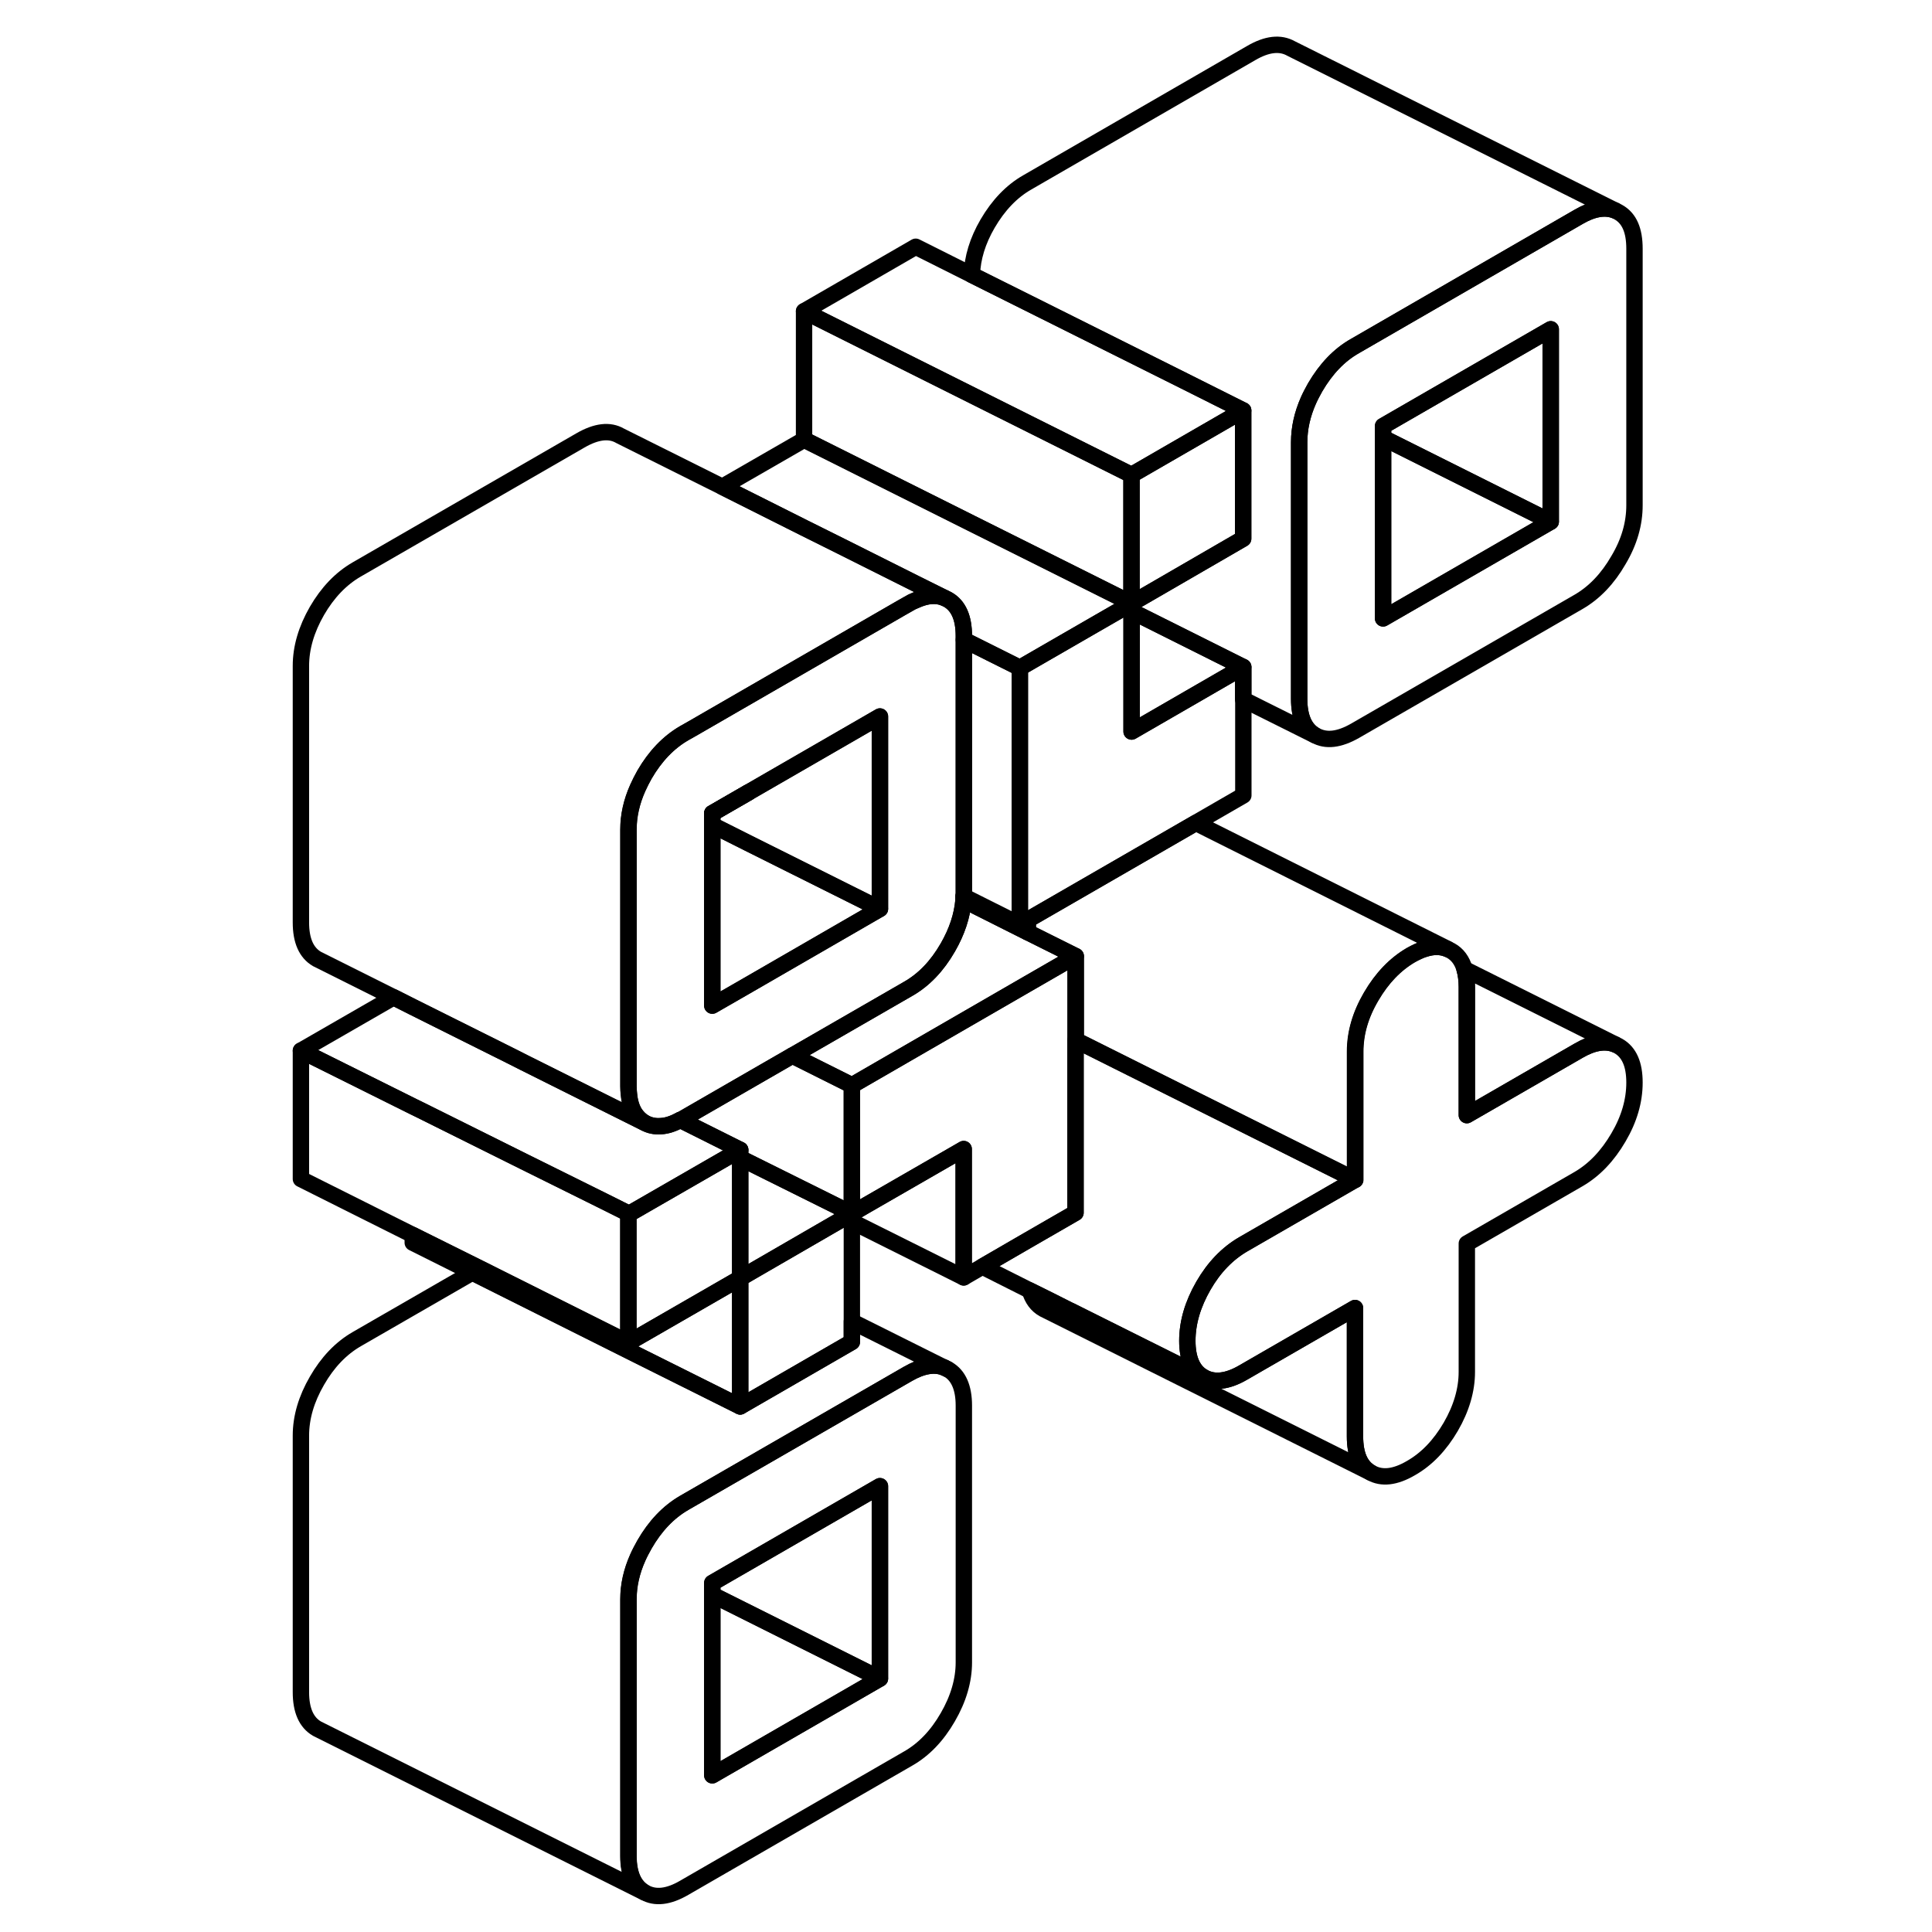 <svg width="48" height="48" viewBox="0 0 87 118" fill="none" xmlns="http://www.w3.org/2000/svg" stroke-width="1px"
     stroke-linecap="round" stroke-linejoin="round">
    <path d="M28.009 49.67L30.199 48.41M42.389 83.63L42.189 83.53C41.579 83.28 40.829 83.41 39.959 83.91L26.289 91.79C25.329 92.35 24.519 93.2 23.869 94.33C23.719 94.6 23.579 94.86 23.459 95.13C23.079 95.98 22.889 96.83 22.889 97.68V113.35C22.889 114.46 23.219 115.2 23.869 115.58C24.519 115.95 25.329 115.86 26.289 115.3L39.959 107.41C40.929 106.86 41.739 106.01 42.389 104.88C43.039 103.76 43.369 102.63 43.369 101.53V85.85C43.369 84.75 43.039 84 42.389 83.63ZM38.249 102.52L28.009 108.43V96.68L38.249 90.77V102.52Z" stroke="currentColor" stroke-linejoin="round"/>
    <path d="M36.529 74.12V81.96L29.709 85.9V78.07L30.429 77.65L36.079 74.38L36.529 74.12Z" stroke="currentColor" stroke-linejoin="round"/>
    <path d="M60.439 40.74V48.58L57.529 50.26L54.099 52.24L47.269 56.18L46.789 56.46V40.79L51.329 38.17L53.169 37.11L53.619 36.85V44.68L58.599 41.8L60.439 40.74Z" stroke="currentColor" stroke-linejoin="round"/>
    <path d="M83.349 12.96L83.159 12.86C82.539 12.61 81.789 12.74 80.929 13.24L67.269 21.13C66.289 21.68 65.489 22.53 64.829 23.66C64.679 23.93 64.539 24.19 64.419 24.46C64.039 25.31 63.849 26.16 63.849 27.01V42.69C63.849 43.79 64.179 44.54 64.829 44.91C65.489 45.28 66.289 45.19 67.269 44.63L80.929 36.75C81.889 36.19 82.699 35.34 83.349 34.21C84.019 33.09 84.329 31.97 84.329 30.86V15.19C84.329 14.08 84.019 13.34 83.349 12.96ZM79.219 31.86L68.979 37.77V26.02L79.219 20.11V31.86Z" stroke="currentColor" stroke-linejoin="round"/>
    <path d="M38.239 90.77V102.52L27.999 97.4V96.68L38.239 90.77Z" stroke="currentColor" stroke-linejoin="round"/>
    <path d="M38.239 102.52L27.999 108.43V97.4L38.239 102.52Z" stroke="currentColor" stroke-linejoin="round"/>
    <path d="M79.209 20.11V31.86L68.969 26.74V26.02L79.209 20.11Z" stroke="currentColor" stroke-linejoin="round"/>
    <path d="M79.209 31.86L68.969 37.77V26.74L79.209 31.86Z" stroke="currentColor" stroke-linejoin="round"/>
    <path d="M28.009 49.67L30.199 48.41" stroke="currentColor" stroke-linejoin="round"/>
    <path d="M22.929 74.14L22.879 74.17V82.01L13.789 77.46L10.149 75.65L9.709 75.43L2.879 72.01V64.17L9.709 67.57L10.179 67.8L16.529 70.96L21.469 73.41L22.929 74.14Z" stroke="currentColor" stroke-linejoin="round"/>
    <path d="M50.199 58.4L47.269 60.09L36.539 66.29L32.899 64.47L39.959 60.4C40.929 59.85 41.739 59 42.389 57.87C42.949 56.9 43.269 55.93 43.349 54.97L47.269 56.94L50.199 58.4Z" stroke="currentColor" stroke-linejoin="round"/>
    <path d="M72.909 57.96C72.499 57.79 72.029 57.79 71.509 57.96C71.249 58.04 70.979 58.17 70.689 58.33C69.729 58.89 68.919 59.73 68.259 60.86C67.589 61.99 67.279 63.11 67.279 64.22V72.06L54.549 65.7L50.209 63.53V58.4L47.279 56.94V56.18L54.109 52.24L57.539 50.26L72.919 57.96H72.909Z" stroke="currentColor" stroke-linejoin="round"/>
    <path d="M53.609 29.01V36.85L48.149 34.12L43.849 31.97L33.609 26.85V19.01L40.429 22.42L49.969 27.19L53.609 29.01Z" stroke="currentColor" stroke-linejoin="round"/>
    <path d="M60.429 25.07L53.609 29.01L49.969 27.19L40.429 22.42L33.609 19.01L40.429 15.07L43.859 16.79L48.969 19.34L56.799 23.25L60.429 25.07Z" stroke="currentColor" stroke-linejoin="round"/>
    <path d="M60.429 25.07V32.9L53.609 36.85V29.01L60.429 25.07Z" stroke="currentColor" stroke-linejoin="round"/>
    <path d="M83.149 12.86C82.529 12.61 81.779 12.74 80.919 13.24L67.259 21.13C66.289 21.68 65.479 22.53 64.819 23.66C64.669 23.93 64.529 24.19 64.409 24.46C64.039 25.31 63.849 26.16 63.849 27.01V42.69C63.849 43.79 64.169 44.54 64.819 44.91L60.429 42.72V40.74L53.609 37.33V36.85L60.429 32.9V25.07L56.799 23.25L48.969 19.34L43.859 16.79C43.889 15.75 44.209 14.71 44.819 13.66C45.479 12.53 46.289 11.68 47.259 11.13L60.919 3.24C61.879 2.68 62.689 2.59 63.349 2.96L83.149 12.86Z" stroke="currentColor" stroke-linejoin="round"/>
    <path d="M46.779 56.46L43.349 54.74" stroke="currentColor" stroke-linejoin="round"/>
    <path d="M60.429 40.74L58.599 41.8L53.609 44.68V37.33L60.429 40.74Z" stroke="currentColor" stroke-linejoin="round"/>
    <path d="M53.619 36.85L53.169 37.11L51.329 38.17L46.789 40.79L43.369 39.08V38.84C43.369 37.73 43.039 36.99 42.389 36.62L42.189 36.52L40.439 35.65L35.889 33.37L33.619 32.24L28.619 29.73L33.619 26.85L43.849 31.97L48.159 34.12L53.619 36.85Z" stroke="currentColor" stroke-linejoin="round"/>
    <path d="M42.389 36.62L42.189 36.52C41.689 36.31 41.099 36.36 40.439 36.66C40.279 36.72 40.119 36.8 39.959 36.9L39.519 37.15L26.789 44.5L26.289 44.78C25.329 45.34 24.519 46.19 23.869 47.31C23.719 47.58 23.579 47.85 23.459 48.12C23.079 48.97 22.889 49.82 22.889 50.67V66.34C22.889 66.51 22.899 66.68 22.919 66.83C22.959 67.29 23.079 67.67 23.259 67.97C23.419 68.22 23.619 68.42 23.869 68.57C24.169 68.74 24.509 68.81 24.879 68.78H24.889C25.249 68.76 25.629 68.63 26.059 68.4C26.139 68.37 26.219 68.33 26.289 68.28L32.899 64.47L39.959 60.4C40.929 59.85 41.739 59 42.389 57.87C42.949 56.9 43.269 55.93 43.349 54.97V54.74C43.369 54.66 43.369 54.59 43.369 54.51V38.84C43.369 37.73 43.039 36.99 42.389 36.62ZM38.249 55.51L30.199 60.16L28.009 61.42V49.67L30.199 48.4H30.209L30.419 48.28L38.249 43.76V55.51Z" stroke="currentColor" stroke-linejoin="round"/>
    <path d="M47.269 56.18V56.94L43.349 54.97V54.74C43.369 54.66 43.369 54.59 43.369 54.51V39.08L46.789 40.79V56.46L47.269 56.18Z" stroke="currentColor" stroke-linejoin="round"/>
    <path d="M38.239 55.51L30.189 60.16L27.999 61.42V50.39L30.189 51.49L38.239 55.51Z" stroke="currentColor" stroke-linejoin="round"/>
    <path d="M38.239 43.76V55.51L30.189 51.49L27.999 50.39V49.67L30.189 48.41V48.4H30.199L30.409 48.28L38.239 43.76Z" stroke="currentColor" stroke-linejoin="round"/>
    <path d="M42.179 36.52C41.679 36.31 41.099 36.36 40.429 36.66C40.269 36.72 40.109 36.8 39.949 36.9L39.509 37.15L26.779 44.5L26.289 44.78C25.319 45.34 24.509 46.19 23.859 47.31C23.709 47.58 23.569 47.85 23.449 48.12C23.069 48.97 22.879 49.82 22.879 50.67V66.34C22.879 66.51 22.889 66.68 22.909 66.83C22.949 67.29 23.069 67.67 23.249 67.97C23.409 68.22 23.609 68.42 23.859 68.57L16.529 64.91L15.799 64.54L9.709 61.5L8.539 60.91L3.859 58.57C3.209 58.19 2.879 57.45 2.879 56.34V40.67C2.879 39.56 3.209 38.44 3.859 37.31C4.509 36.19 5.319 35.34 6.289 34.78L19.949 26.9C20.919 26.34 21.729 26.24 22.379 26.62L28.609 29.73L33.609 32.24L35.879 33.37L40.429 35.65L42.179 36.52Z" stroke="currentColor" stroke-linejoin="round"/>
    <path d="M29.709 70.23L28.809 70.75L23.149 74.01L22.929 74.14L21.469 73.41L16.529 70.96L10.179 67.8L9.709 67.57L2.879 64.17L8.539 60.91L9.709 61.5L15.799 64.54L16.529 64.91L23.859 68.57C24.159 68.74 24.499 68.81 24.869 68.78H24.879C25.239 68.76 25.619 68.63 26.049 68.4L29.709 70.23Z" stroke="currentColor" stroke-linejoin="round"/>
    <path d="M43.359 70.18V78.02L36.529 74.61V74.12L37.439 73.59L43.359 70.18Z" stroke="currentColor" stroke-linejoin="round"/>
    <path d="M84.329 66.12C84.329 67.23 84.009 68.35 83.349 69.47C82.689 70.6 81.879 71.45 80.919 72.01L74.089 75.95V83.79C74.089 84.89 73.759 86.02 73.109 87.14C72.449 88.27 71.639 89.12 70.669 89.67C69.709 90.23 68.899 90.32 68.239 89.95C67.579 89.58 67.259 88.84 67.259 87.73V79.89L60.429 83.83C59.469 84.39 58.649 84.48 57.999 84.11C57.349 83.74 57.019 83 57.019 81.89C57.019 80.78 57.349 79.66 57.999 78.53C58.649 77.4 59.469 76.56 60.429 76L67.259 72.06V64.22C67.259 63.11 67.579 61.99 68.239 60.86C68.899 59.73 69.709 58.89 70.669 58.33C70.959 58.17 71.229 58.04 71.489 57.96H71.499C72.019 57.79 72.489 57.79 72.899 57.96L73.109 58.06C73.519 58.29 73.799 58.67 73.949 59.19C74.039 59.5 74.089 59.86 74.089 60.28V68.11L80.919 64.17C81.779 63.67 82.529 63.54 83.149 63.79L83.349 63.89C84.009 64.27 84.329 65.01 84.329 66.12Z" stroke="currentColor" stroke-linejoin="round"/>
    <path d="M83.149 63.79C82.529 63.54 81.779 63.67 80.919 64.17L74.089 68.11V60.28C74.089 59.86 74.039 59.5 73.949 59.19L83.149 63.79Z" stroke="currentColor" stroke-linejoin="round"/>
    <path d="M50.189 58.4V74.07L47.259 75.76L44.499 77.36L43.359 78.02V70.18L37.439 73.59L36.529 74.12V66.29L47.259 60.09L50.189 58.4Z" stroke="currentColor" stroke-linejoin="round"/>
    <path d="M67.259 72.06L60.429 76C59.469 76.56 58.649 77.4 57.999 78.53C57.349 79.66 57.019 80.78 57.019 81.89C57.019 83 57.349 83.74 57.999 84.11L49.869 80.05H49.859L48.529 79.38L47.399 78.82L44.499 77.36L47.259 75.76L50.189 74.07V63.53L54.529 65.7L67.259 72.06Z" stroke="currentColor" stroke-linejoin="round"/>
    <path d="M68.239 89.95L48.439 80.05L48.239 79.95C47.829 79.72 47.549 79.34 47.399 78.82L48.529 79.38L49.859 80.05H49.869L57.999 84.11C58.649 84.48 59.469 84.39 60.429 83.83L67.259 79.89V87.73C67.259 88.84 67.579 89.58 68.239 89.95Z" stroke="currentColor" stroke-linejoin="round"/>
    <path d="M29.709 78.07V85.9L23.359 82.73L13.349 77.72L9.709 75.9V75.43L10.149 75.65L13.789 77.46L22.879 82.01L23.359 81.73L29.709 78.07Z" stroke="currentColor" stroke-linejoin="round"/>
    <path d="M29.709 70.23V78.07L23.359 81.73L22.879 82.01V74.17L22.929 74.14L23.149 74.01L28.809 70.75L29.709 70.23Z" stroke="currentColor" stroke-linejoin="round"/>
    <path d="M42.179 83.53C41.569 83.28 40.819 83.41 39.949 83.91L26.289 91.79C25.319 92.35 24.509 93.2 23.859 94.33C23.709 94.6 23.569 94.86 23.449 95.13C23.069 95.98 22.879 96.83 22.879 97.68V113.35C22.879 114.46 23.209 115.2 23.859 115.58L4.059 105.68L3.859 105.58C3.209 105.2 2.879 104.46 2.879 103.35V87.68C2.879 86.57 3.209 85.45 3.859 84.33C4.509 83.2 5.319 82.35 6.289 81.79L13.349 77.72L23.359 82.73L29.709 85.9L36.529 81.96V80.71L42.179 83.53Z" stroke="currentColor" stroke-linejoin="round"/>
    <path d="M42.379 83.63L42.179 83.53" stroke="currentColor" stroke-linejoin="round"/>
    <path d="M36.529 66.29V74.12L29.709 70.73V70.23L26.049 68.4C26.129 68.37 26.209 68.33 26.289 68.28L32.889 64.47L36.529 66.29Z" stroke="currentColor" stroke-linejoin="round"/>
    <path d="M36.529 74.12L36.079 74.38L30.429 77.65L29.709 78.07V70.73L36.529 74.12Z" stroke="currentColor" stroke-linejoin="round"/>
</svg>